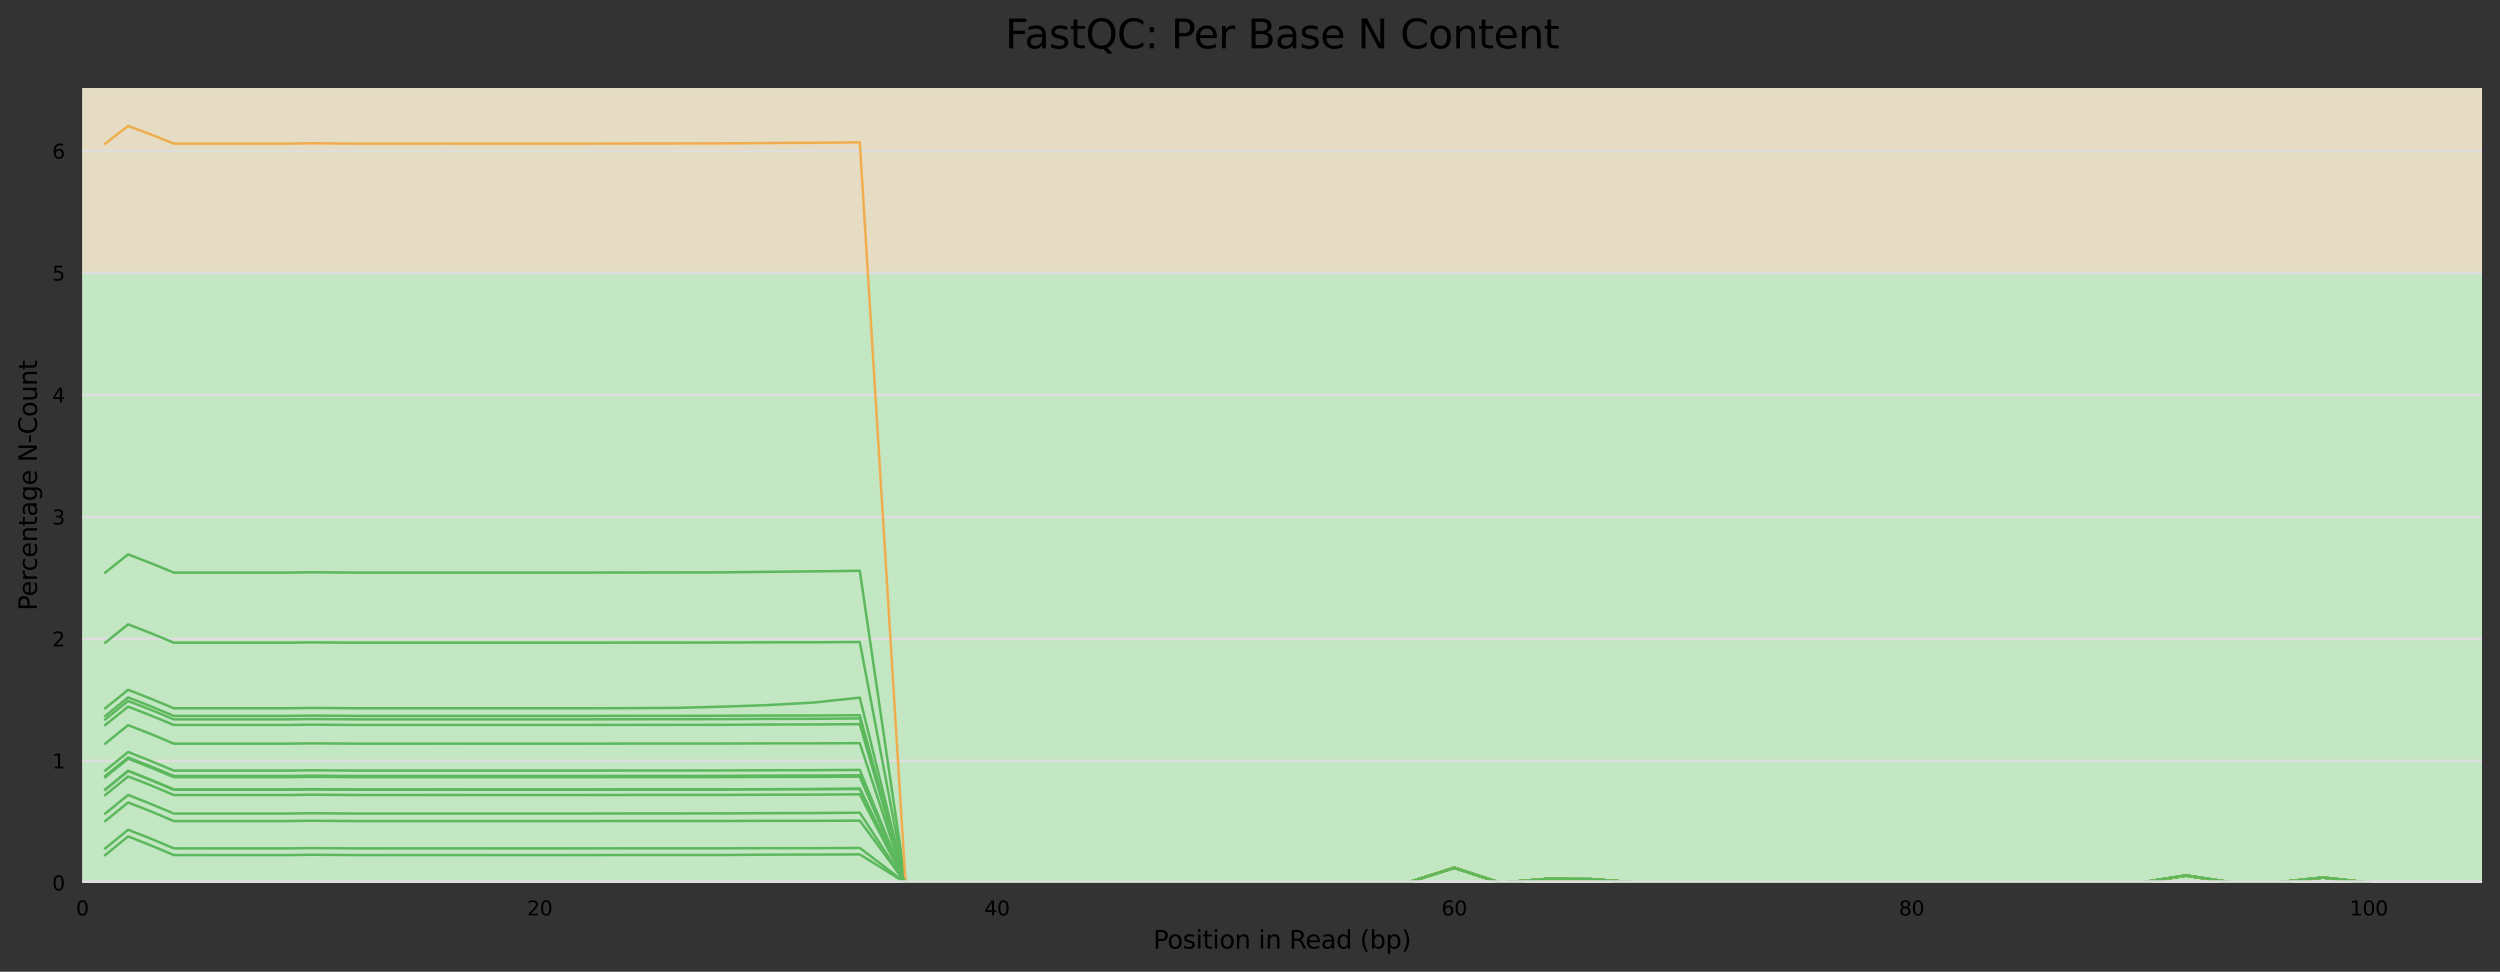 <?xml version="1.0" encoding="utf-8" standalone="no"?>
<!DOCTYPE svg PUBLIC "-//W3C//DTD SVG 1.1//EN"
  "http://www.w3.org/Graphics/SVG/1.1/DTD/svg11.dtd">
<svg xmlns:xlink="http://www.w3.org/1999/xlink" width="1000.358pt" height="388.845pt" viewBox="0 0 1000.358 388.845" xmlns="http://www.w3.org/2000/svg" version="1.1">
 <rect x="0" y="0" width="1000.358" height="388.845" fill="#333333" stroke="none"/>
 <defs>
  <style type="text/css">*{stroke-linejoin: round; stroke-linecap: butt}</style>
 </defs>
 <g id="figure_1">
  <g id="axes_1">
   <g id="patch_1">
    <path d="M 32.968 353.224 
L 993.158 353.224 
L 993.158 35.256 
L 32.968 35.256 
z
" style="fill: #ffffff"/>
   </g>
   <g id="patch_2">
    <path d="M 32.968 -622.726 
L 993.158 -622.726 
L 993.158 -4526.528 
L 32.968 -4526.528 
z
" clip-path="url(#p4c7b0859b8)" style="fill: #e6c3c3"/>
   </g>
   <g id="patch_3">
    <path d="M 32.968 109.236 
L 993.158 109.236 
L 993.158 -622.726 
L 32.968 -622.726 
z
" clip-path="url(#p4c7b0859b8)" style="fill: #e6dcc3"/>
   </g>
   <g id="patch_4">
    <path d="M 32.968 353.224 
L 993.158 353.224 
L 993.158 109.236 
L 32.968 109.236 
z
" clip-path="url(#p4c7b0859b8)" style="fill: #c3e6c3"/>
   </g>
   <g id="matplotlib.axis_1">
    <g id="xtick_1">
     <g id="text_1">
      <!-- 0 -->
      <g transform="translate(30.423 366.303) scale(0.08 -0.08)">
       <defs>
        <path id="DejaVuSans-30" d="M 2034 4250 
Q 1547 4250 1301 3770 
Q 1056 3291 1056 2328 
Q 1056 1369 1301 889 
Q 1547 409 2034 409 
Q 2525 409 2770 889 
Q 3016 1369 3016 2328 
Q 3016 3291 2770 3770 
Q 2525 4250 2034 4250 
z
M 2034 4750 
Q 2819 4750 3233 4129 
Q 3647 3509 3647 2328 
Q 3647 1150 3233 529 
Q 2819 -91 2034 -91 
Q 1250 -91 836 529 
Q 422 1150 422 2328 
Q 422 3509 836 4129 
Q 1250 4750 2034 4750 
z
" transform="scale(0.016)"/>
       </defs>
       <use xlink:href="#DejaVuSans-30"/>
      </g>
     </g>
    </g>
    <g id="xtick_2">
     <g id="text_2">
      <!-- 20 -->
      <g transform="translate(210.859 366.303) scale(0.08 -0.08)">
       <defs>
        <path id="DejaVuSans-32" d="M 1228 531 
L 3431 531 
L 3431 0 
L 469 0 
L 469 531 
Q 828 903 1448 1529 
Q 2069 2156 2228 2338 
Q 2531 2678 2651 2914 
Q 2772 3150 2772 3378 
Q 2772 3750 2511 3984 
Q 2250 4219 1831 4219 
Q 1534 4219 1204 4116 
Q 875 4013 500 3803 
L 500 4441 
Q 881 4594 1212 4672 
Q 1544 4750 1819 4750 
Q 2544 4750 2975 4387 
Q 3406 4025 3406 3419 
Q 3406 3131 3298 2873 
Q 3191 2616 2906 2266 
Q 2828 2175 2409 1742 
Q 1991 1309 1228 531 
z
" transform="scale(0.016)"/>
       </defs>
       <use xlink:href="#DejaVuSans-32"/>
       <use xlink:href="#DejaVuSans-30" x="63.623"/>
      </g>
     </g>
    </g>
    <g id="xtick_3">
     <g id="text_3">
      <!-- 40 -->
      <g transform="translate(393.839 366.303) scale(0.08 -0.08)">
       <defs>
        <path id="DejaVuSans-34" d="M 2419 4116 
L 825 1625 
L 2419 1625 
L 2419 4116 
z
M 2253 4666 
L 3047 4666 
L 3047 1625 
L 3713 1625 
L 3713 1100 
L 3047 1100 
L 3047 0 
L 2419 0 
L 2419 1100 
L 313 1100 
L 313 1709 
L 2253 4666 
z
" transform="scale(0.016)"/>
       </defs>
       <use xlink:href="#DejaVuSans-34"/>
       <use xlink:href="#DejaVuSans-30" x="63.623"/>
      </g>
     </g>
    </g>
    <g id="xtick_4">
     <g id="text_4">
      <!-- 60 -->
      <g transform="translate(576.82 366.303) scale(0.08 -0.08)">
       <defs>
        <path id="DejaVuSans-36" d="M 2113 2584 
Q 1688 2584 1439 2293 
Q 1191 2003 1191 1497 
Q 1191 994 1439 701 
Q 1688 409 2113 409 
Q 2538 409 2786 701 
Q 3034 994 3034 1497 
Q 3034 2003 2786 2293 
Q 2538 2584 2113 2584 
z
M 3366 4563 
L 3366 3988 
Q 3128 4100 2886 4159 
Q 2644 4219 2406 4219 
Q 1781 4219 1451 3797 
Q 1122 3375 1075 2522 
Q 1259 2794 1537 2939 
Q 1816 3084 2150 3084 
Q 2853 3084 3261 2657 
Q 3669 2231 3669 1497 
Q 3669 778 3244 343 
Q 2819 -91 2113 -91 
Q 1303 -91 875 529 
Q 447 1150 447 2328 
Q 447 3434 972 4092 
Q 1497 4750 2381 4750 
Q 2619 4750 2861 4703 
Q 3103 4656 3366 4563 
z
" transform="scale(0.016)"/>
       </defs>
       <use xlink:href="#DejaVuSans-36"/>
       <use xlink:href="#DejaVuSans-30" x="63.623"/>
      </g>
     </g>
    </g>
    <g id="xtick_5">
     <g id="text_5">
      <!-- 80 -->
      <g transform="translate(759.8 366.303) scale(0.08 -0.08)">
       <defs>
        <path id="DejaVuSans-38" d="M 2034 2216 
Q 1584 2216 1326 1975 
Q 1069 1734 1069 1313 
Q 1069 891 1326 650 
Q 1584 409 2034 409 
Q 2484 409 2743 651 
Q 3003 894 3003 1313 
Q 3003 1734 2745 1975 
Q 2488 2216 2034 2216 
z
M 1403 2484 
Q 997 2584 770 2862 
Q 544 3141 544 3541 
Q 544 4100 942 4425 
Q 1341 4750 2034 4750 
Q 2731 4750 3128 4425 
Q 3525 4100 3525 3541 
Q 3525 3141 3298 2862 
Q 3072 2584 2669 2484 
Q 3125 2378 3379 2068 
Q 3634 1759 3634 1313 
Q 3634 634 3220 271 
Q 2806 -91 2034 -91 
Q 1263 -91 848 271 
Q 434 634 434 1313 
Q 434 1759 690 2068 
Q 947 2378 1403 2484 
z
M 1172 3481 
Q 1172 3119 1398 2916 
Q 1625 2713 2034 2713 
Q 2441 2713 2670 2916 
Q 2900 3119 2900 3481 
Q 2900 3844 2670 4047 
Q 2441 4250 2034 4250 
Q 1625 4250 1398 4047 
Q 1172 3844 1172 3481 
z
" transform="scale(0.016)"/>
       </defs>
       <use xlink:href="#DejaVuSans-38"/>
       <use xlink:href="#DejaVuSans-30" x="63.623"/>
      </g>
     </g>
    </g>
    <g id="xtick_6">
     <g id="text_6">
      <!-- 100 -->
      <g transform="translate(940.235 366.303) scale(0.08 -0.08)">
       <defs>
        <path id="DejaVuSans-31" d="M 794 531 
L 1825 531 
L 1825 4091 
L 703 3866 
L 703 4441 
L 1819 4666 
L 2450 4666 
L 2450 531 
L 3481 531 
L 3481 0 
L 794 0 
L 794 531 
z
" transform="scale(0.016)"/>
       </defs>
       <use xlink:href="#DejaVuSans-31"/>
       <use xlink:href="#DejaVuSans-30" x="63.623"/>
       <use xlink:href="#DejaVuSans-30" x="127.246"/>
      </g>
     </g>
    </g>
    <g id="text_7">
     <!-- Position in Read (bp) -->
     <g transform="translate(461.46 379.565) scale(0.1 -0.1)">
      <defs>
       <path id="DejaVuSans-50" d="M 1259 4147 
L 1259 2394 
L 2053 2394 
Q 2494 2394 2734 2622 
Q 2975 2850 2975 3272 
Q 2975 3691 2734 3919 
Q 2494 4147 2053 4147 
L 1259 4147 
z
M 628 4666 
L 2053 4666 
Q 2838 4666 3239 4311 
Q 3641 3956 3641 3272 
Q 3641 2581 3239 2228 
Q 2838 1875 2053 1875 
L 1259 1875 
L 1259 0 
L 628 0 
L 628 4666 
z
" transform="scale(0.016)"/>
       <path id="DejaVuSans-6f" d="M 1959 3097 
Q 1497 3097 1228 2736 
Q 959 2375 959 1747 
Q 959 1119 1226 758 
Q 1494 397 1959 397 
Q 2419 397 2687 759 
Q 2956 1122 2956 1747 
Q 2956 2369 2687 2733 
Q 2419 3097 1959 3097 
z
M 1959 3584 
Q 2709 3584 3137 3096 
Q 3566 2609 3566 1747 
Q 3566 888 3137 398 
Q 2709 -91 1959 -91 
Q 1206 -91 779 398 
Q 353 888 353 1747 
Q 353 2609 779 3096 
Q 1206 3584 1959 3584 
z
" transform="scale(0.016)"/>
       <path id="DejaVuSans-73" d="M 2834 3397 
L 2834 2853 
Q 2591 2978 2328 3040 
Q 2066 3103 1784 3103 
Q 1356 3103 1142 2972 
Q 928 2841 928 2578 
Q 928 2378 1081 2264 
Q 1234 2150 1697 2047 
L 1894 2003 
Q 2506 1872 2764 1633 
Q 3022 1394 3022 966 
Q 3022 478 2636 193 
Q 2250 -91 1575 -91 
Q 1294 -91 989 -36 
Q 684 19 347 128 
L 347 722 
Q 666 556 975 473 
Q 1284 391 1588 391 
Q 1994 391 2212 530 
Q 2431 669 2431 922 
Q 2431 1156 2273 1281 
Q 2116 1406 1581 1522 
L 1381 1569 
Q 847 1681 609 1914 
Q 372 2147 372 2553 
Q 372 3047 722 3315 
Q 1072 3584 1716 3584 
Q 2034 3584 2315 3537 
Q 2597 3491 2834 3397 
z
" transform="scale(0.016)"/>
       <path id="DejaVuSans-69" d="M 603 3500 
L 1178 3500 
L 1178 0 
L 603 0 
L 603 3500 
z
M 603 4863 
L 1178 4863 
L 1178 4134 
L 603 4134 
L 603 4863 
z
" transform="scale(0.016)"/>
       <path id="DejaVuSans-74" d="M 1172 4494 
L 1172 3500 
L 2356 3500 
L 2356 3053 
L 1172 3053 
L 1172 1153 
Q 1172 725 1289 603 
Q 1406 481 1766 481 
L 2356 481 
L 2356 0 
L 1766 0 
Q 1100 0 847 248 
Q 594 497 594 1153 
L 594 3053 
L 172 3053 
L 172 3500 
L 594 3500 
L 594 4494 
L 1172 4494 
z
" transform="scale(0.016)"/>
       <path id="DejaVuSans-6e" d="M 3513 2113 
L 3513 0 
L 2938 0 
L 2938 2094 
Q 2938 2591 2744 2837 
Q 2550 3084 2163 3084 
Q 1697 3084 1428 2787 
Q 1159 2491 1159 1978 
L 1159 0 
L 581 0 
L 581 3500 
L 1159 3500 
L 1159 2956 
Q 1366 3272 1645 3428 
Q 1925 3584 2291 3584 
Q 2894 3584 3203 3211 
Q 3513 2838 3513 2113 
z
" transform="scale(0.016)"/>
       <path id="DejaVuSans-20" transform="scale(0.016)"/>
       <path id="DejaVuSans-52" d="M 2841 2188 
Q 3044 2119 3236 1894 
Q 3428 1669 3622 1275 
L 4263 0 
L 3584 0 
L 2988 1197 
Q 2756 1666 2539 1819 
Q 2322 1972 1947 1972 
L 1259 1972 
L 1259 0 
L 628 0 
L 628 4666 
L 2053 4666 
Q 2853 4666 3247 4331 
Q 3641 3997 3641 3322 
Q 3641 2881 3436 2590 
Q 3231 2300 2841 2188 
z
M 1259 4147 
L 1259 2491 
L 2053 2491 
Q 2509 2491 2742 2702 
Q 2975 2913 2975 3322 
Q 2975 3731 2742 3939 
Q 2509 4147 2053 4147 
L 1259 4147 
z
" transform="scale(0.016)"/>
       <path id="DejaVuSans-65" d="M 3597 1894 
L 3597 1613 
L 953 1613 
Q 991 1019 1311 708 
Q 1631 397 2203 397 
Q 2534 397 2845 478 
Q 3156 559 3463 722 
L 3463 178 
Q 3153 47 2828 -22 
Q 2503 -91 2169 -91 
Q 1331 -91 842 396 
Q 353 884 353 1716 
Q 353 2575 817 3079 
Q 1281 3584 2069 3584 
Q 2775 3584 3186 3129 
Q 3597 2675 3597 1894 
z
M 3022 2063 
Q 3016 2534 2758 2815 
Q 2500 3097 2075 3097 
Q 1594 3097 1305 2825 
Q 1016 2553 972 2059 
L 3022 2063 
z
" transform="scale(0.016)"/>
       <path id="DejaVuSans-61" d="M 2194 1759 
Q 1497 1759 1228 1600 
Q 959 1441 959 1056 
Q 959 750 1161 570 
Q 1363 391 1709 391 
Q 2188 391 2477 730 
Q 2766 1069 2766 1631 
L 2766 1759 
L 2194 1759 
z
M 3341 1997 
L 3341 0 
L 2766 0 
L 2766 531 
Q 2569 213 2275 61 
Q 1981 -91 1556 -91 
Q 1019 -91 701 211 
Q 384 513 384 1019 
Q 384 1609 779 1909 
Q 1175 2209 1959 2209 
L 2766 2209 
L 2766 2266 
Q 2766 2663 2505 2880 
Q 2244 3097 1772 3097 
Q 1472 3097 1187 3025 
Q 903 2953 641 2809 
L 641 3341 
Q 956 3463 1253 3523 
Q 1550 3584 1831 3584 
Q 2591 3584 2966 3190 
Q 3341 2797 3341 1997 
z
" transform="scale(0.016)"/>
       <path id="DejaVuSans-64" d="M 2906 2969 
L 2906 4863 
L 3481 4863 
L 3481 0 
L 2906 0 
L 2906 525 
Q 2725 213 2448 61 
Q 2172 -91 1784 -91 
Q 1150 -91 751 415 
Q 353 922 353 1747 
Q 353 2572 751 3078 
Q 1150 3584 1784 3584 
Q 2172 3584 2448 3432 
Q 2725 3281 2906 2969 
z
M 947 1747 
Q 947 1113 1208 752 
Q 1469 391 1925 391 
Q 2381 391 2643 752 
Q 2906 1113 2906 1747 
Q 2906 2381 2643 2742 
Q 2381 3103 1925 3103 
Q 1469 3103 1208 2742 
Q 947 2381 947 1747 
z
" transform="scale(0.016)"/>
       <path id="DejaVuSans-28" d="M 1984 4856 
Q 1566 4138 1362 3434 
Q 1159 2731 1159 2009 
Q 1159 1288 1364 580 
Q 1569 -128 1984 -844 
L 1484 -844 
Q 1016 -109 783 600 
Q 550 1309 550 2009 
Q 550 2706 781 3412 
Q 1013 4119 1484 4856 
L 1984 4856 
z
" transform="scale(0.016)"/>
       <path id="DejaVuSans-62" d="M 3116 1747 
Q 3116 2381 2855 2742 
Q 2594 3103 2138 3103 
Q 1681 3103 1420 2742 
Q 1159 2381 1159 1747 
Q 1159 1113 1420 752 
Q 1681 391 2138 391 
Q 2594 391 2855 752 
Q 3116 1113 3116 1747 
z
M 1159 2969 
Q 1341 3281 1617 3432 
Q 1894 3584 2278 3584 
Q 2916 3584 3314 3078 
Q 3713 2572 3713 1747 
Q 3713 922 3314 415 
Q 2916 -91 2278 -91 
Q 1894 -91 1617 61 
Q 1341 213 1159 525 
L 1159 0 
L 581 0 
L 581 4863 
L 1159 4863 
L 1159 2969 
z
" transform="scale(0.016)"/>
       <path id="DejaVuSans-70" d="M 1159 525 
L 1159 -1331 
L 581 -1331 
L 581 3500 
L 1159 3500 
L 1159 2969 
Q 1341 3281 1617 3432 
Q 1894 3584 2278 3584 
Q 2916 3584 3314 3078 
Q 3713 2572 3713 1747 
Q 3713 922 3314 415 
Q 2916 -91 2278 -91 
Q 1894 -91 1617 61 
Q 1341 213 1159 525 
z
M 3116 1747 
Q 3116 2381 2855 2742 
Q 2594 3103 2138 3103 
Q 1681 3103 1420 2742 
Q 1159 2381 1159 1747 
Q 1159 1113 1420 752 
Q 1681 391 2138 391 
Q 2594 391 2855 752 
Q 3116 1113 3116 1747 
z
" transform="scale(0.016)"/>
       <path id="DejaVuSans-29" d="M 513 4856 
L 1013 4856 
Q 1481 4119 1714 3412 
Q 1947 2706 1947 2009 
Q 1947 1309 1714 600 
Q 1481 -109 1013 -844 
L 513 -844 
Q 928 -128 1133 580 
Q 1338 1288 1338 2009 
Q 1338 2731 1133 3434 
Q 928 4138 513 4856 
z
" transform="scale(0.016)"/>
      </defs>
      <use xlink:href="#DejaVuSans-50"/>
      <use xlink:href="#DejaVuSans-6f" x="56.678"/>
      <use xlink:href="#DejaVuSans-73" x="117.859"/>
      <use xlink:href="#DejaVuSans-69" x="169.959"/>
      <use xlink:href="#DejaVuSans-74" x="197.742"/>
      <use xlink:href="#DejaVuSans-69" x="236.951"/>
      <use xlink:href="#DejaVuSans-6f" x="264.734"/>
      <use xlink:href="#DejaVuSans-6e" x="325.916"/>
      <use xlink:href="#DejaVuSans-20" x="389.295"/>
      <use xlink:href="#DejaVuSans-69" x="421.082"/>
      <use xlink:href="#DejaVuSans-6e" x="448.865"/>
      <use xlink:href="#DejaVuSans-20" x="512.244"/>
      <use xlink:href="#DejaVuSans-52" x="544.031"/>
      <use xlink:href="#DejaVuSans-65" x="609.014"/>
      <use xlink:href="#DejaVuSans-61" x="670.537"/>
      <use xlink:href="#DejaVuSans-64" x="731.816"/>
      <use xlink:href="#DejaVuSans-20" x="795.293"/>
      <use xlink:href="#DejaVuSans-28" x="827.08"/>
      <use xlink:href="#DejaVuSans-62" x="866.094"/>
      <use xlink:href="#DejaVuSans-70" x="929.57"/>
      <use xlink:href="#DejaVuSans-29" x="993.047"/>
     </g>
    </g>
   </g>
   <g id="matplotlib.axis_2">
    <g id="ytick_1">
     <g id="line2d_1">
      <path d="M 32.968 353.224 
L 993.158 353.224 
" clip-path="url(#p4c7b0859b8)" style="fill: none; stroke: #dedede; stroke-linecap: square"/>
     </g>
     <g id="text_8">
      <!-- 0 -->
      <g transform="translate(20.878 356.263) scale(0.08 -0.08)">
       <use xlink:href="#DejaVuSans-30"/>
      </g>
     </g>
    </g>
    <g id="ytick_2">
     <g id="line2d_2">
      <path d="M 32.968 304.426 
L 993.158 304.426 
" clip-path="url(#p4c7b0859b8)" style="fill: none; stroke: #dedede; stroke-linecap: square"/>
     </g>
     <g id="text_9">
      <!-- 1 -->
      <g transform="translate(20.878 307.466) scale(0.08 -0.08)">
       <use xlink:href="#DejaVuSans-31"/>
      </g>
     </g>
    </g>
    <g id="ytick_3">
     <g id="line2d_3">
      <path d="M 32.968 255.629 
L 993.158 255.629 
" clip-path="url(#p4c7b0859b8)" style="fill: none; stroke: #dedede; stroke-linecap: square"/>
     </g>
     <g id="text_10">
      <!-- 2 -->
      <g transform="translate(20.878 258.668) scale(0.08 -0.08)">
       <use xlink:href="#DejaVuSans-32"/>
      </g>
     </g>
    </g>
    <g id="ytick_4">
     <g id="line2d_4">
      <path d="M 32.968 206.831 
L 993.158 206.831 
" clip-path="url(#p4c7b0859b8)" style="fill: none; stroke: #dedede; stroke-linecap: square"/>
     </g>
     <g id="text_11">
      <!-- 3 -->
      <g transform="translate(20.878 209.871) scale(0.08 -0.08)">
       <defs>
        <path id="DejaVuSans-33" d="M 2597 2516 
Q 3050 2419 3304 2112 
Q 3559 1806 3559 1356 
Q 3559 666 3084 287 
Q 2609 -91 1734 -91 
Q 1441 -91 1130 -33 
Q 819 25 488 141 
L 488 750 
Q 750 597 1062 519 
Q 1375 441 1716 441 
Q 2309 441 2620 675 
Q 2931 909 2931 1356 
Q 2931 1769 2642 2001 
Q 2353 2234 1838 2234 
L 1294 2234 
L 1294 2753 
L 1863 2753 
Q 2328 2753 2575 2939 
Q 2822 3125 2822 3475 
Q 2822 3834 2567 4026 
Q 2313 4219 1838 4219 
Q 1578 4219 1281 4162 
Q 984 4106 628 3988 
L 628 4550 
Q 988 4650 1302 4700 
Q 1616 4750 1894 4750 
Q 2613 4750 3031 4423 
Q 3450 4097 3450 3541 
Q 3450 3153 3228 2886 
Q 3006 2619 2597 2516 
z
" transform="scale(0.016)"/>
       </defs>
       <use xlink:href="#DejaVuSans-33"/>
      </g>
     </g>
    </g>
    <g id="ytick_5">
     <g id="line2d_5">
      <path d="M 32.968 158.034 
L 993.158 158.034 
" clip-path="url(#p4c7b0859b8)" style="fill: none; stroke: #dedede; stroke-linecap: square"/>
     </g>
     <g id="text_12">
      <!-- 4 -->
      <g transform="translate(20.878 161.073) scale(0.08 -0.08)">
       <use xlink:href="#DejaVuSans-34"/>
      </g>
     </g>
    </g>
    <g id="ytick_6">
     <g id="line2d_6">
      <path d="M 32.968 109.236 
L 993.158 109.236 
" clip-path="url(#p4c7b0859b8)" style="fill: none; stroke: #dedede; stroke-linecap: square"/>
     </g>
     <g id="text_13">
      <!-- 5 -->
      <g transform="translate(20.878 112.276) scale(0.08 -0.08)">
       <defs>
        <path id="DejaVuSans-35" d="M 691 4666 
L 3169 4666 
L 3169 4134 
L 1269 4134 
L 1269 2991 
Q 1406 3038 1543 3061 
Q 1681 3084 1819 3084 
Q 2600 3084 3056 2656 
Q 3513 2228 3513 1497 
Q 3513 744 3044 326 
Q 2575 -91 1722 -91 
Q 1428 -91 1123 -41 
Q 819 9 494 109 
L 494 744 
Q 775 591 1075 516 
Q 1375 441 1709 441 
Q 2250 441 2565 725 
Q 2881 1009 2881 1497 
Q 2881 1984 2565 2268 
Q 2250 2553 1709 2553 
Q 1456 2553 1204 2497 
Q 953 2441 691 2322 
L 691 4666 
z
" transform="scale(0.016)"/>
       </defs>
       <use xlink:href="#DejaVuSans-35"/>
      </g>
     </g>
    </g>
    <g id="ytick_7">
     <g id="line2d_7">
      <path d="M 32.968 60.439 
L 993.158 60.439 
" clip-path="url(#p4c7b0859b8)" style="fill: none; stroke: #dedede; stroke-linecap: square"/>
     </g>
     <g id="text_14">
      <!-- 6 -->
      <g transform="translate(20.878 63.478) scale(0.08 -0.08)">
       <use xlink:href="#DejaVuSans-36"/>
      </g>
     </g>
    </g>
    <g id="text_15">
     <!-- Percentage N-Count -->
     <g transform="translate(14.798 244.345) rotate(-90) scale(0.1 -0.1)">
      <defs>
       <path id="DejaVuSans-72" d="M 2631 2963 
Q 2534 3019 2420 3045 
Q 2306 3072 2169 3072 
Q 1681 3072 1420 2755 
Q 1159 2438 1159 1844 
L 1159 0 
L 581 0 
L 581 3500 
L 1159 3500 
L 1159 2956 
Q 1341 3275 1631 3429 
Q 1922 3584 2338 3584 
Q 2397 3584 2469 3576 
Q 2541 3569 2628 3553 
L 2631 2963 
z
" transform="scale(0.016)"/>
       <path id="DejaVuSans-63" d="M 3122 3366 
L 3122 2828 
Q 2878 2963 2633 3030 
Q 2388 3097 2138 3097 
Q 1578 3097 1268 2742 
Q 959 2388 959 1747 
Q 959 1106 1268 751 
Q 1578 397 2138 397 
Q 2388 397 2633 464 
Q 2878 531 3122 666 
L 3122 134 
Q 2881 22 2623 -34 
Q 2366 -91 2075 -91 
Q 1284 -91 818 406 
Q 353 903 353 1747 
Q 353 2603 823 3093 
Q 1294 3584 2113 3584 
Q 2378 3584 2631 3529 
Q 2884 3475 3122 3366 
z
" transform="scale(0.016)"/>
       <path id="DejaVuSans-67" d="M 2906 1791 
Q 2906 2416 2648 2759 
Q 2391 3103 1925 3103 
Q 1463 3103 1205 2759 
Q 947 2416 947 1791 
Q 947 1169 1205 825 
Q 1463 481 1925 481 
Q 2391 481 2648 825 
Q 2906 1169 2906 1791 
z
M 3481 434 
Q 3481 -459 3084 -895 
Q 2688 -1331 1869 -1331 
Q 1566 -1331 1297 -1286 
Q 1028 -1241 775 -1147 
L 775 -588 
Q 1028 -725 1275 -790 
Q 1522 -856 1778 -856 
Q 2344 -856 2625 -561 
Q 2906 -266 2906 331 
L 2906 616 
Q 2728 306 2450 153 
Q 2172 0 1784 0 
Q 1141 0 747 490 
Q 353 981 353 1791 
Q 353 2603 747 3093 
Q 1141 3584 1784 3584 
Q 2172 3584 2450 3431 
Q 2728 3278 2906 2969 
L 2906 3500 
L 3481 3500 
L 3481 434 
z
" transform="scale(0.016)"/>
       <path id="DejaVuSans-4e" d="M 628 4666 
L 1478 4666 
L 3547 763 
L 3547 4666 
L 4159 4666 
L 4159 0 
L 3309 0 
L 1241 3903 
L 1241 0 
L 628 0 
L 628 4666 
z
" transform="scale(0.016)"/>
       <path id="DejaVuSans-2d" d="M 313 2009 
L 1997 2009 
L 1997 1497 
L 313 1497 
L 313 2009 
z
" transform="scale(0.016)"/>
       <path id="DejaVuSans-43" d="M 4122 4306 
L 4122 3641 
Q 3803 3938 3442 4084 
Q 3081 4231 2675 4231 
Q 1875 4231 1450 3742 
Q 1025 3253 1025 2328 
Q 1025 1406 1450 917 
Q 1875 428 2675 428 
Q 3081 428 3442 575 
Q 3803 722 4122 1019 
L 4122 359 
Q 3791 134 3420 21 
Q 3050 -91 2638 -91 
Q 1578 -91 968 557 
Q 359 1206 359 2328 
Q 359 3453 968 4101 
Q 1578 4750 2638 4750 
Q 3056 4750 3426 4639 
Q 3797 4528 4122 4306 
z
" transform="scale(0.016)"/>
       <path id="DejaVuSans-75" d="M 544 1381 
L 544 3500 
L 1119 3500 
L 1119 1403 
Q 1119 906 1312 657 
Q 1506 409 1894 409 
Q 2359 409 2629 706 
Q 2900 1003 2900 1516 
L 2900 3500 
L 3475 3500 
L 3475 0 
L 2900 0 
L 2900 538 
Q 2691 219 2414 64 
Q 2138 -91 1772 -91 
Q 1169 -91 856 284 
Q 544 659 544 1381 
z
M 1991 3584 
L 1991 3584 
z
" transform="scale(0.016)"/>
      </defs>
      <use xlink:href="#DejaVuSans-50"/>
      <use xlink:href="#DejaVuSans-65" x="56.678"/>
      <use xlink:href="#DejaVuSans-72" x="118.201"/>
      <use xlink:href="#DejaVuSans-63" x="157.064"/>
      <use xlink:href="#DejaVuSans-65" x="212.045"/>
      <use xlink:href="#DejaVuSans-6e" x="273.568"/>
      <use xlink:href="#DejaVuSans-74" x="336.947"/>
      <use xlink:href="#DejaVuSans-61" x="376.156"/>
      <use xlink:href="#DejaVuSans-67" x="437.436"/>
      <use xlink:href="#DejaVuSans-65" x="500.912"/>
      <use xlink:href="#DejaVuSans-20" x="562.436"/>
      <use xlink:href="#DejaVuSans-4e" x="594.223"/>
      <use xlink:href="#DejaVuSans-2d" x="669.027"/>
      <use xlink:href="#DejaVuSans-43" x="705.111"/>
      <use xlink:href="#DejaVuSans-6f" x="774.936"/>
      <use xlink:href="#DejaVuSans-75" x="836.117"/>
      <use xlink:href="#DejaVuSans-6e" x="899.496"/>
      <use xlink:href="#DejaVuSans-74" x="962.875"/>
     </g>
    </g>
   </g>
   <g id="line2d_8">
    <path d="M 42.117 308.35 
L 51.266 300.904 
L 60.415 304.548 
L 69.564 308.352 
L 78.713 308.35 
L 87.862 308.352 
L 97.011 308.352 
L 106.16 308.352 
L 115.309 308.352 
L 124.458 308.22 
L 142.756 308.352 
L 161.054 308.35 
L 179.352 308.344 
L 197.651 308.352 
L 215.949 308.352 
L 234.247 308.349 
L 252.545 308.311 
L 270.843 308.308 
L 289.141 308.297 
L 307.439 308.213 
L 325.737 308.191 
L 344.035 308.073 
L 362.333 353.223 
L 380.631 353.159 
L 398.929 353.099 
L 417.227 353.213 
L 435.525 353.204 
L 453.823 353.21 
L 472.121 353.146 
L 490.419 353.064 
L 508.717 353.223 
L 527.015 353.207 
L 545.313 353.224 
L 563.611 353.064 
L 581.91 347.229 
L 600.208 353.215 
L 618.506 351.743 
L 636.804 351.801 
L 655.102 353.165 
L 673.4 353.189 
L 691.698 353.224 
L 709.996 353.091 
L 728.294 353.114 
L 746.592 353.224 
L 764.89 353.224 
L 783.188 353.192 
L 801.486 353.221 
L 819.784 353.133 
L 838.082 353.093 
L 856.38 353.222 
L 874.678 350.365 
L 892.976 353.099 
L 911.274 353.115 
L 929.572 351.148 
L 947.87 353.179 
" clip-path="url(#p4c7b0859b8)" style="fill: none; stroke: #5cb85c; stroke-linecap: square"/>
   </g>
   <g id="line2d_9">
    <path d="M 42.117 325.543 
L 51.266 318.088 
L 60.415 321.726 
L 69.564 325.545 
L 78.713 325.543 
L 87.862 325.545 
L 97.011 325.545 
L 106.16 325.545 
L 115.309 325.545 
L 124.458 325.416 
L 142.756 325.545 
L 161.054 325.543 
L 179.352 325.537 
L 197.651 325.545 
L 215.949 325.545 
L 234.247 325.543 
L 252.545 325.503 
L 270.843 325.5 
L 289.141 325.481 
L 307.439 325.386 
L 325.737 325.34 
L 344.035 325.196 
L 362.333 353.223 
L 380.631 353.158 
L 398.929 353.101 
L 417.227 353.211 
L 435.525 353.204 
L 453.823 353.21 
L 472.121 353.146 
L 490.419 353.063 
L 508.717 353.223 
L 527.015 353.207 
L 545.313 353.224 
L 563.611 353.064 
L 581.91 347.236 
L 600.208 353.215 
L 618.506 351.757 
L 636.804 351.807 
L 655.102 353.167 
L 673.4 353.189 
L 691.698 353.224 
L 709.996 353.088 
L 728.294 353.114 
L 746.592 353.224 
L 764.89 353.224 
L 783.188 353.191 
L 801.486 353.222 
L 819.784 353.131 
L 838.082 353.092 
L 856.38 353.222 
L 874.678 350.351 
L 892.976 353.1 
L 911.274 353.119 
L 929.572 351.148 
L 947.87 353.178 
" clip-path="url(#p4c7b0859b8)" style="fill: none; stroke: #5cb85c; stroke-linecap: square"/>
   </g>
   <g id="line2d_10">
    <path d="M 42.117 316.017 
L 51.266 308.488 
L 60.415 312.186 
L 69.564 316.02 
L 78.713 316.018 
L 87.862 316.019 
L 97.011 316.02 
L 106.16 316.02 
L 115.309 316.02 
L 124.458 315.888 
L 142.756 316.019 
L 161.054 316.018 
L 179.352 316.01 
L 197.651 316.02 
L 215.949 316.02 
L 234.247 316.017 
L 252.545 315.975 
L 270.843 315.964 
L 289.141 315.938 
L 307.439 315.79 
L 325.737 315.709 
L 344.035 315.546 
L 362.333 353.223 
L 380.631 353.159 
L 398.929 353.099 
L 417.227 353.213 
L 435.525 353.204 
L 453.823 353.209 
L 472.121 353.145 
L 490.419 353.062 
L 508.717 353.223 
L 527.015 353.208 
L 545.313 353.224 
L 563.611 353.061 
L 581.91 347.203 
L 600.208 353.215 
L 618.506 351.76 
L 636.804 351.806 
L 655.102 353.165 
L 673.4 353.188 
L 691.698 353.224 
L 709.996 353.091 
L 728.294 353.112 
L 746.592 353.224 
L 764.89 353.224 
L 783.188 353.19 
L 801.486 353.221 
L 819.784 353.133 
L 838.082 353.089 
L 856.38 353.222 
L 874.678 350.409 
L 892.976 353.096 
L 911.274 353.114 
L 929.572 351.132 
L 947.87 353.178 
" clip-path="url(#p4c7b0859b8)" style="fill: none; stroke: #5cb85c; stroke-linecap: square"/>
   </g>
   <g id="line2d_11">
    <path d="M 42.117 290.09 
L 51.266 282.766 
L 60.415 286.333 
L 69.564 290.092 
L 78.713 290.09 
L 87.862 290.092 
L 97.011 290.092 
L 106.16 290.092 
L 115.309 290.092 
L 124.458 289.972 
L 142.756 290.092 
L 161.054 290.09 
L 179.352 290.085 
L 197.651 290.092 
L 215.949 290.092 
L 234.247 290.089 
L 252.545 290.053 
L 270.843 290.042 
L 289.141 290.023 
L 307.439 289.92 
L 325.737 289.88 
L 344.035 289.759 
L 362.333 353.223 
L 380.631 353.168 
L 398.929 353.103 
L 417.227 353.213 
L 435.525 353.204 
L 453.823 353.208 
L 472.121 353.149 
L 490.419 353.068 
L 508.717 353.224 
L 527.015 353.207 
L 545.313 353.224 
L 563.611 353.066 
L 581.91 347.238 
L 600.208 353.217 
L 618.506 351.772 
L 636.804 351.809 
L 655.102 353.164 
L 673.4 353.191 
L 691.698 353.224 
L 709.996 353.098 
L 728.294 353.118 
L 746.592 353.224 
L 764.89 353.224 
L 783.188 353.196 
L 801.486 353.222 
L 819.784 353.137 
L 838.082 353.099 
L 856.38 353.222 
L 874.678 350.396 
L 892.976 353.104 
L 911.274 353.117 
L 929.572 351.151 
L 947.87 353.183 
" clip-path="url(#p4c7b0859b8)" style="fill: none; stroke: #5cb85c; stroke-linecap: square"/>
   </g>
   <g id="line2d_12">
    <path d="M 42.117 328.549 
L 51.266 321.086 
L 60.415 324.69 
L 69.564 328.55 
L 78.713 328.549 
L 87.862 328.55 
L 97.011 328.551 
L 106.16 328.551 
L 115.309 328.551 
L 124.458 328.419 
L 142.756 328.55 
L 161.054 328.549 
L 179.352 328.542 
L 197.651 328.551 
L 215.949 328.551 
L 234.247 328.549 
L 252.545 328.515 
L 270.843 328.519 
L 289.141 328.516 
L 307.439 328.448 
L 325.737 328.454 
L 344.035 328.377 
L 362.333 353.223 
L 380.631 353.158 
L 398.929 353.097 
L 417.227 353.213 
L 435.525 353.203 
L 453.823 353.208 
L 472.121 353.146 
L 490.419 353.062 
L 508.717 353.223 
L 527.015 353.208 
L 545.313 353.224 
L 563.611 353.061 
L 581.91 347.188 
L 600.208 353.215 
L 618.506 351.75 
L 636.804 351.774 
L 655.102 353.164 
L 673.4 353.188 
L 691.698 353.224 
L 709.996 353.093 
L 728.294 353.11 
L 746.592 353.224 
L 764.89 353.224 
L 783.188 353.19 
L 801.486 353.221 
L 819.784 353.133 
L 838.082 353.091 
L 856.38 353.222 
L 874.678 350.377 
L 892.976 353.098 
L 911.274 353.113 
L 929.572 351.144 
L 947.87 353.179 
" clip-path="url(#p4c7b0859b8)" style="fill: none; stroke: #5cb85c; stroke-linecap: square"/>
   </g>
   <g id="line2d_13">
    <path d="M 42.117 310.972 
L 51.266 303.574 
L 60.415 307.166 
L 69.564 310.974 
L 78.713 310.973 
L 87.862 310.974 
L 97.011 310.974 
L 106.16 310.974 
L 115.309 310.974 
L 124.458 310.842 
L 142.756 310.974 
L 161.054 310.973 
L 179.352 310.966 
L 197.651 310.974 
L 215.949 310.974 
L 234.247 310.973 
L 252.545 310.941 
L 270.843 310.943 
L 289.141 310.935 
L 307.439 310.862 
L 325.737 310.855 
L 344.035 310.765 
L 362.333 353.223 
L 380.631 353.158 
L 398.929 353.1 
L 417.227 353.213 
L 435.525 353.203 
L 453.823 353.208 
L 472.121 353.146 
L 490.419 353.065 
L 508.717 353.223 
L 527.015 353.209 
L 545.313 353.224 
L 563.611 353.065 
L 581.91 347.205 
L 600.208 353.215 
L 618.506 351.754 
L 636.804 351.792 
L 655.102 353.165 
L 673.4 353.189 
L 691.698 353.224 
L 709.996 353.096 
L 728.294 353.113 
L 746.592 353.224 
L 764.89 353.224 
L 783.188 353.191 
L 801.486 353.221 
L 819.784 353.134 
L 838.082 353.092 
L 856.38 353.222 
L 874.678 350.38 
L 892.976 353.099 
L 911.274 353.117 
L 929.572 351.147 
L 947.87 353.179 
" clip-path="url(#p4c7b0859b8)" style="fill: none; stroke: #5cb85c; stroke-linecap: square"/>
   </g>
   <g id="line2d_14">
    <path d="M 42.117 342.155 
L 51.266 334.677 
L 60.415 338.321 
L 69.564 342.157 
L 78.713 342.155 
L 87.862 342.157 
L 97.011 342.157 
L 106.16 342.157 
L 115.309 342.157 
L 124.458 342.027 
L 142.756 342.157 
L 161.054 342.156 
L 179.352 342.149 
L 197.651 342.157 
L 215.949 342.157 
L 234.247 342.156 
L 252.545 342.123 
L 270.843 342.125 
L 289.141 342.121 
L 307.439 341.988 
L 325.737 341.95 
L 344.035 341.884 
L 362.333 353.223 
L 380.631 353.157 
L 398.929 353.103 
L 417.227 353.212 
L 435.525 353.204 
L 453.823 353.209 
L 472.121 353.143 
L 490.419 353.068 
L 508.717 353.223 
L 527.015 353.208 
L 545.313 353.224 
L 563.611 353.064 
L 581.91 347.22 
L 600.208 353.214 
L 618.506 351.75 
L 636.804 351.792 
L 655.102 353.165 
L 673.4 353.19 
L 691.698 353.224 
L 709.996 353.095 
L 728.294 353.112 
L 746.592 353.224 
L 764.89 353.224 
L 783.188 353.19 
L 801.486 353.222 
L 819.784 353.132 
L 838.082 353.095 
L 856.38 353.222 
L 874.678 350.361 
L 892.976 353.096 
L 911.274 353.116 
L 929.572 351.152 
L 947.87 353.177 
" clip-path="url(#p4c7b0859b8)" style="fill: none; stroke: #5cb85c; stroke-linecap: square"/>
   </g>
   <g id="line2d_15">
    <path d="M 42.117 286.477 
L 51.266 279.074 
L 60.415 282.658 
L 69.564 286.479 
L 78.713 286.478 
L 87.862 286.479 
L 97.011 286.479 
L 106.16 286.479 
L 115.309 286.479 
L 124.458 286.349 
L 142.756 286.479 
L 161.054 286.477 
L 179.352 286.471 
L 197.651 286.479 
L 215.949 286.479 
L 234.247 286.477 
L 252.545 286.44 
L 270.843 286.432 
L 289.141 286.412 
L 307.439 286.328 
L 325.737 286.31 
L 344.035 286.202 
L 362.333 353.223 
L 380.631 353.159 
L 398.929 353.1 
L 417.227 353.212 
L 435.525 353.203 
L 453.823 353.209 
L 472.121 353.143 
L 490.419 353.067 
L 508.717 353.223 
L 527.015 353.208 
L 545.313 353.224 
L 563.611 353.063 
L 581.91 347.262 
L 600.208 353.216 
L 618.506 351.742 
L 636.804 351.816 
L 655.102 353.165 
L 673.4 353.188 
L 691.698 353.224 
L 709.996 353.094 
L 728.294 353.113 
L 746.592 353.224 
L 764.89 353.224 
L 783.188 353.19 
L 801.486 353.221 
L 819.784 353.132 
L 838.082 353.094 
L 856.38 353.222 
L 874.678 350.346 
L 892.976 353.098 
L 911.274 353.116 
L 929.572 351.156 
L 947.87 353.179 
" clip-path="url(#p4c7b0859b8)" style="fill: none; stroke: #5cb85c; stroke-linecap: square"/>
   </g>
   <g id="line2d_16">
    <path d="M 42.117 310.512 
L 51.266 303.078 
L 60.415 306.697 
L 69.564 310.514 
L 78.713 310.512 
L 87.862 310.514 
L 97.011 310.514 
L 106.16 310.514 
L 115.309 310.514 
L 124.458 310.385 
L 142.756 310.514 
L 161.054 310.511 
L 179.352 310.505 
L 197.651 310.514 
L 215.949 310.514 
L 234.247 310.512 
L 252.545 310.471 
L 270.843 310.471 
L 289.141 310.457 
L 307.439 310.365 
L 325.737 310.336 
L 344.035 310.217 
L 362.333 353.223 
L 380.631 353.158 
L 398.929 353.1 
L 417.227 353.213 
L 435.525 353.203 
L 453.823 353.208 
L 472.121 353.144 
L 490.419 353.065 
L 508.717 353.223 
L 527.015 353.207 
L 545.313 353.224 
L 563.611 353.065 
L 581.91 347.262 
L 600.208 353.215 
L 618.506 351.75 
L 636.804 351.794 
L 655.102 353.165 
L 673.4 353.189 
L 691.698 353.224 
L 709.996 353.095 
L 728.294 353.112 
L 746.592 353.224 
L 764.89 353.224 
L 783.188 353.192 
L 801.486 353.221 
L 819.784 353.132 
L 838.082 353.095 
L 856.38 353.222 
L 874.678 350.343 
L 892.976 353.1 
L 911.274 353.117 
L 929.572 351.138 
L 947.87 353.179 
" clip-path="url(#p4c7b0859b8)" style="fill: none; stroke: #5cb85c; stroke-linecap: square"/>
   </g>
   <g id="line2d_17">
    <path d="M 42.117 297.57 
L 51.266 290.157 
L 60.415 293.742 
L 69.564 297.572 
L 78.713 297.57 
L 87.862 297.572 
L 97.011 297.572 
L 106.16 297.572 
L 115.309 297.572 
L 124.458 297.443 
L 142.756 297.572 
L 161.054 297.57 
L 179.352 297.564 
L 197.651 297.572 
L 215.949 297.572 
L 234.247 297.57 
L 252.545 297.537 
L 270.843 297.535 
L 289.141 297.528 
L 307.439 297.454 
L 325.737 297.451 
L 344.035 297.374 
L 362.333 353.223 
L 380.631 353.161 
L 398.929 353.098 
L 417.227 353.213 
L 435.525 353.203 
L 453.823 353.209 
L 472.121 353.145 
L 490.419 353.063 
L 508.717 353.223 
L 527.015 353.206 
L 545.313 353.224 
L 563.611 353.064 
L 581.91 347.213 
L 600.208 353.215 
L 618.506 351.751 
L 636.804 351.807 
L 655.102 353.164 
L 673.4 353.19 
L 691.698 353.224 
L 709.996 353.095 
L 728.294 353.114 
L 746.592 353.224 
L 764.89 353.224 
L 783.188 353.192 
L 801.486 353.221 
L 819.784 353.134 
L 838.082 353.091 
L 856.38 353.222 
L 874.678 350.407 
L 892.976 353.101 
L 911.274 353.115 
L 929.572 351.137 
L 947.87 353.179 
" clip-path="url(#p4c7b0859b8)" style="fill: none; stroke: #5cb85c; stroke-linecap: square"/>
   </g>
   <g id="line2d_18">
    <path d="M 42.117 315.902 
L 51.266 308.429 
L 60.415 312.057 
L 69.564 315.904 
L 78.713 315.903 
L 87.862 315.904 
L 97.011 315.904 
L 106.16 315.904 
L 115.309 315.904 
L 124.458 315.772 
L 142.756 315.904 
L 161.054 315.902 
L 179.352 315.897 
L 197.651 315.904 
L 215.949 315.904 
L 234.247 315.903 
L 252.545 315.87 
L 270.843 315.874 
L 289.141 315.871 
L 307.439 315.804 
L 325.737 315.807 
L 344.035 315.726 
L 362.333 353.223 
L 380.631 353.156 
L 398.929 353.098 
L 417.227 353.213 
L 435.525 353.204 
L 453.823 353.21 
L 472.121 353.145 
L 490.419 353.064 
L 508.717 353.224 
L 527.015 353.207 
L 545.313 353.224 
L 563.611 353.062 
L 581.91 347.272 
L 600.208 353.214 
L 618.506 351.742 
L 636.804 351.82 
L 655.102 353.164 
L 673.4 353.189 
L 691.698 353.224 
L 709.996 353.095 
L 728.294 353.113 
L 746.592 353.224 
L 764.89 353.224 
L 783.188 353.187 
L 801.486 353.221 
L 819.784 353.131 
L 838.082 353.092 
L 856.38 353.222 
L 874.678 350.31 
L 892.976 353.097 
L 911.274 353.116 
L 929.572 351.144 
L 947.87 353.176 
" clip-path="url(#p4c7b0859b8)" style="fill: none; stroke: #5cb85c; stroke-linecap: square"/>
   </g>
   <g id="line2d_19">
    <path d="M 42.117 283.41 
L 51.266 276.021 
L 60.415 279.613 
L 69.564 283.412 
L 78.713 283.41 
L 87.862 283.412 
L 97.011 283.412 
L 106.16 283.412 
L 115.309 283.412 
L 124.458 283.279 
L 142.756 283.412 
L 161.054 283.41 
L 179.352 283.403 
L 197.651 283.412 
L 215.949 283.412 
L 234.247 283.409 
L 252.545 283.367 
L 270.843 283.249 
L 289.141 282.769 
L 307.439 282.125 
L 325.737 281.107 
L 344.035 279.147 
L 362.333 353.223 
L 380.631 353.156 
L 398.929 353.106 
L 417.227 353.212 
L 435.525 353.204 
L 453.823 353.21 
L 472.121 353.146 
L 490.419 353.072 
L 508.717 353.224 
L 527.015 353.208 
L 545.313 353.224 
L 563.611 353.066 
L 581.91 347.253 
L 600.208 353.215 
L 618.506 351.737 
L 636.804 351.809 
L 655.102 353.165 
L 673.4 353.19 
L 691.698 353.224 
L 709.996 353.099 
L 728.294 353.109 
L 746.592 353.224 
L 764.89 353.224 
L 783.188 353.188 
L 801.486 353.222 
L 819.784 353.132 
L 838.082 353.1 
L 856.38 353.222 
L 874.678 350.331 
L 892.976 353.095 
L 911.274 353.114 
L 929.572 351.133 
L 947.87 353.176 
" clip-path="url(#p4c7b0859b8)" style="fill: none; stroke: #5cb85c; stroke-linecap: square"/>
   </g>
   <g id="line2d_20">
    <path d="M 42.117 229.12 
L 51.266 221.828 
L 60.415 225.38 
L 69.564 229.122 
L 78.713 229.121 
L 87.862 229.122 
L 97.011 229.122 
L 106.16 229.122 
L 115.309 229.122 
L 124.458 228.993 
L 142.756 229.122 
L 161.054 229.12 
L 179.352 229.115 
L 197.651 229.122 
L 215.949 229.122 
L 234.247 229.12 
L 252.545 229.079 
L 270.843 229.067 
L 289.141 229.025 
L 307.439 228.803 
L 325.737 228.631 
L 344.035 228.392 
L 362.333 353.223 
L 380.631 353.156 
L 398.929 353.103 
L 417.227 353.214 
L 435.525 353.203 
L 453.823 353.209 
L 472.121 353.147 
L 490.419 353.07 
L 508.717 353.223 
L 527.015 353.208 
L 545.313 353.224 
L 563.611 353.068 
L 581.91 347.304 
L 600.208 353.215 
L 618.506 351.737 
L 636.804 351.822 
L 655.102 353.166 
L 673.4 353.19 
L 691.698 353.224 
L 709.996 353.099 
L 728.294 353.113 
L 746.592 353.224 
L 764.89 353.224 
L 783.188 353.191 
L 801.486 353.221 
L 819.784 353.134 
L 838.082 353.098 
L 856.38 353.222 
L 874.678 350.272 
L 892.976 353.101 
L 911.274 353.119 
L 929.572 351.152 
L 947.87 353.177 
" clip-path="url(#p4c7b0859b8)" style="fill: none; stroke: #5cb85c; stroke-linecap: square"/>
   </g>
   <g id="line2d_21">
    <path d="M 42.117 257.174 
L 51.266 249.824 
L 60.415 253.383 
L 69.564 257.176 
L 78.713 257.174 
L 87.862 257.176 
L 97.011 257.176 
L 106.16 257.176 
L 115.309 257.176 
L 124.458 257.05 
L 142.756 257.176 
L 161.054 257.174 
L 179.352 257.168 
L 197.651 257.176 
L 215.949 257.176 
L 234.247 257.173 
L 252.545 257.135 
L 270.843 257.128 
L 289.141 257.109 
L 307.439 257.024 
L 325.737 257.005 
L 344.035 256.891 
L 362.333 353.223 
L 380.631 353.16 
L 398.929 353.101 
L 417.227 353.213 
L 435.525 353.202 
L 453.823 353.209 
L 472.121 353.144 
L 490.419 353.067 
L 508.717 353.224 
L 527.015 353.207 
L 545.313 353.224 
L 563.611 353.063 
L 581.91 347.203 
L 600.208 353.215 
L 618.506 351.762 
L 636.804 351.813 
L 655.102 353.163 
L 673.4 353.188 
L 691.698 353.224 
L 709.996 353.098 
L 728.294 353.111 
L 746.592 353.224 
L 764.89 353.224 
L 783.188 353.193 
L 801.486 353.222 
L 819.784 353.135 
L 838.082 353.095 
L 856.38 353.222 
L 874.678 350.368 
L 892.976 353.096 
L 911.274 353.114 
L 929.572 351.139 
L 947.87 353.179 
" clip-path="url(#p4c7b0859b8)" style="fill: none; stroke: #5cb85c; stroke-linecap: square"/>
   </g>
   <g id="line2d_22">
    <path d="M 42.117 287.853 
L 51.266 280.506 
L 60.415 284.033 
L 69.564 287.855 
L 78.713 287.853 
L 87.862 287.855 
L 97.011 287.855 
L 106.16 287.855 
L 115.309 287.855 
L 124.458 287.727 
L 142.756 287.855 
L 161.054 287.853 
L 179.352 287.847 
L 197.651 287.855 
L 215.949 287.855 
L 234.247 287.851 
L 252.545 287.81 
L 270.843 287.794 
L 289.141 287.766 
L 307.439 287.663 
L 325.737 287.623 
L 344.035 287.479 
L 362.333 353.223 
L 380.631 353.163 
L 398.929 353.1 
L 417.227 353.212 
L 435.525 353.203 
L 453.823 353.209 
L 472.121 353.144 
L 490.419 353.067 
L 508.717 353.223 
L 527.015 353.207 
L 545.313 353.224 
L 563.611 353.061 
L 581.91 347.249 
L 600.208 353.216 
L 618.506 351.746 
L 636.804 351.819 
L 655.102 353.16 
L 673.4 353.19 
L 691.698 353.224 
L 709.996 353.096 
L 728.294 353.114 
L 746.592 353.224 
L 764.89 353.224 
L 783.188 353.193 
L 801.486 353.221 
L 819.784 353.132 
L 838.082 353.096 
L 856.38 353.222 
L 874.678 350.32 
L 892.976 353.096 
L 911.274 353.114 
L 929.572 351.142 
L 947.87 353.181 
" clip-path="url(#p4c7b0859b8)" style="fill: none; stroke: #5cb85c; stroke-linecap: square"/>
   </g>
   <g id="line2d_23">
    <path d="M 42.117 339.481 
L 51.266 332.027 
L 60.415 335.619 
L 69.564 339.483 
L 78.713 339.482 
L 87.862 339.483 
L 97.011 339.483 
L 106.16 339.483 
L 115.309 339.483 
L 124.458 339.355 
L 142.756 339.483 
L 161.054 339.481 
L 179.352 339.476 
L 197.651 339.483 
L 215.949 339.483 
L 234.247 339.483 
L 252.545 339.451 
L 270.843 339.456 
L 289.141 339.453 
L 307.439 339.382 
L 325.737 339.383 
L 344.035 339.307 
L 362.333 353.223 
L 380.631 353.16 
L 398.929 353.1 
L 417.227 353.213 
L 435.525 353.203 
L 453.823 353.209 
L 472.121 353.146 
L 490.419 353.067 
L 508.717 353.223 
L 527.015 353.207 
L 545.313 353.224 
L 563.611 353.064 
L 581.91 347.222 
L 600.208 353.215 
L 618.506 351.745 
L 636.804 351.805 
L 655.102 353.163 
L 673.4 353.189 
L 691.698 353.224 
L 709.996 353.096 
L 728.294 353.112 
L 746.592 353.224 
L 764.89 353.224 
L 783.188 353.191 
L 801.486 353.221 
L 819.784 353.133 
L 838.082 353.094 
L 856.38 353.222 
L 874.678 350.326 
L 892.976 353.097 
L 911.274 353.112 
L 929.572 351.161 
L 947.87 353.18 
" clip-path="url(#p4c7b0859b8)" style="fill: none; stroke: #5cb85c; stroke-linecap: square"/>
   </g>
   <g id="line2d_24">
    <path d="M 42.117 57.46 
L 51.266 50.397 
L 60.415 53.829 
L 69.564 57.462 
L 78.713 57.46 
L 87.862 57.462 
L 97.011 57.462 
L 106.16 57.462 
L 115.309 57.462 
L 124.458 57.338 
L 142.756 57.462 
L 161.054 57.46 
L 179.352 57.454 
L 197.651 57.462 
L 215.949 57.462 
L 234.247 57.458 
L 252.545 57.412 
L 270.843 57.401 
L 289.141 57.374 
L 307.439 57.228 
L 325.737 57.134 
L 344.035 56.968 
L 362.333 353.223 
L 380.631 353.157 
L 398.929 353.101 
L 417.227 353.212 
L 435.525 353.203 
L 453.823 353.21 
L 472.121 353.143 
L 490.419 353.067 
L 508.717 353.224 
L 527.015 353.208 
L 545.313 353.224 
L 563.611 353.063 
L 581.91 347.26 
L 600.208 353.215 
L 618.506 351.736 
L 636.804 351.81 
L 655.102 353.164 
L 673.4 353.188 
L 691.698 353.224 
L 709.996 353.095 
L 728.294 353.112 
L 746.592 353.224 
L 764.89 353.224 
L 783.188 353.192 
L 801.486 353.221 
L 819.784 353.132 
L 838.082 353.095 
L 856.38 353.222 
L 874.678 350.329 
L 892.976 353.095 
L 911.274 353.115 
L 929.572 351.141 
L 947.87 353.179 
" clip-path="url(#p4c7b0859b8)" style="fill: none; stroke: #f0ad4e; stroke-linecap: square"/>
   </g>
   <g id="line2d_25">
    <path d="M 42.117 318.123 
L 51.266 310.696 
L 60.415 314.275 
L 69.564 318.125 
L 78.713 318.124 
L 87.862 318.125 
L 97.011 318.125 
L 106.16 318.125 
L 115.309 318.125 
L 124.458 317.995 
L 142.756 318.125 
L 161.054 318.124 
L 179.352 318.118 
L 197.651 318.125 
L 215.949 318.125 
L 234.247 318.124 
L 252.545 318.092 
L 270.843 318.094 
L 289.141 318.082 
L 307.439 317.995 
L 325.737 317.968 
L 344.035 317.839 
L 362.333 353.223 
L 380.631 353.161 
L 398.929 353.101 
L 417.227 353.212 
L 435.525 353.204 
L 453.823 353.209 
L 472.121 353.144 
L 490.419 353.065 
L 508.717 353.224 
L 527.015 353.208 
L 545.313 353.224 
L 563.611 353.062 
L 581.91 347.3 
L 600.208 353.216 
L 618.506 351.73 
L 636.804 351.798 
L 655.102 353.162 
L 673.4 353.191 
L 691.698 353.224 
L 709.996 353.096 
L 728.294 353.11 
L 746.592 353.224 
L 764.89 353.224 
L 783.188 353.193 
L 801.486 353.221 
L 819.784 353.133 
L 838.082 353.095 
L 856.38 353.223 
L 874.678 350.267 
L 892.976 353.096 
L 911.274 353.114 
L 929.572 351.131 
L 947.87 353.182 
" clip-path="url(#p4c7b0859b8)" style="fill: none; stroke: #5cb85c; stroke-linecap: square"/>
   </g>
   <g id="line2d_26">
    <path d="M 32.968 353.224 
L 993.158 353.224 
" clip-path="url(#p4c7b0859b8)" style="fill: none; stroke: #dedede; stroke-width: 2; stroke-linecap: square"/>
   </g>
   <g id="text_16">
    <!-- FastQC: Per Base N Content -->
    <g transform="translate(402.209 19.358) scale(0.16 -0.16)">
     <defs>
      <path id="DejaVuSans-46" d="M 628 4666 
L 3309 4666 
L 3309 4134 
L 1259 4134 
L 1259 2759 
L 3109 2759 
L 3109 2228 
L 1259 2228 
L 1259 0 
L 628 0 
L 628 4666 
z
" transform="scale(0.016)"/>
      <path id="DejaVuSans-51" d="M 2522 4238 
Q 1834 4238 1429 3725 
Q 1025 3213 1025 2328 
Q 1025 1447 1429 934 
Q 1834 422 2522 422 
Q 3209 422 3611 934 
Q 4013 1447 4013 2328 
Q 4013 3213 3611 3725 
Q 3209 4238 2522 4238 
z
M 3406 84 
L 4238 -825 
L 3475 -825 
L 2784 -78 
Q 2681 -84 2626 -87 
Q 2572 -91 2522 -91 
Q 1538 -91 948 567 
Q 359 1225 359 2328 
Q 359 3434 948 4092 
Q 1538 4750 2522 4750 
Q 3503 4750 4090 4092 
Q 4678 3434 4678 2328 
Q 4678 1516 4351 937 
Q 4025 359 3406 84 
z
" transform="scale(0.016)"/>
      <path id="DejaVuSans-3a" d="M 750 794 
L 1409 794 
L 1409 0 
L 750 0 
L 750 794 
z
M 750 3309 
L 1409 3309 
L 1409 2516 
L 750 2516 
L 750 3309 
z
" transform="scale(0.016)"/>
      <path id="DejaVuSans-42" d="M 1259 2228 
L 1259 519 
L 2272 519 
Q 2781 519 3026 730 
Q 3272 941 3272 1375 
Q 3272 1813 3026 2020 
Q 2781 2228 2272 2228 
L 1259 2228 
z
M 1259 4147 
L 1259 2741 
L 2194 2741 
Q 2656 2741 2882 2914 
Q 3109 3088 3109 3444 
Q 3109 3797 2882 3972 
Q 2656 4147 2194 4147 
L 1259 4147 
z
M 628 4666 
L 2241 4666 
Q 2963 4666 3353 4366 
Q 3744 4066 3744 3513 
Q 3744 3084 3544 2831 
Q 3344 2578 2956 2516 
Q 3422 2416 3680 2098 
Q 3938 1781 3938 1306 
Q 3938 681 3513 340 
Q 3088 0 2303 0 
L 628 0 
L 628 4666 
z
" transform="scale(0.016)"/>
     </defs>
     <use xlink:href="#DejaVuSans-46"/>
     <use xlink:href="#DejaVuSans-61" x="48.395"/>
     <use xlink:href="#DejaVuSans-73" x="109.674"/>
     <use xlink:href="#DejaVuSans-74" x="161.773"/>
     <use xlink:href="#DejaVuSans-51" x="200.982"/>
     <use xlink:href="#DejaVuSans-43" x="279.693"/>
     <use xlink:href="#DejaVuSans-3a" x="349.518"/>
     <use xlink:href="#DejaVuSans-20" x="383.209"/>
     <use xlink:href="#DejaVuSans-50" x="414.996"/>
     <use xlink:href="#DejaVuSans-65" x="471.674"/>
     <use xlink:href="#DejaVuSans-72" x="533.197"/>
     <use xlink:href="#DejaVuSans-20" x="574.311"/>
     <use xlink:href="#DejaVuSans-42" x="606.098"/>
     <use xlink:href="#DejaVuSans-61" x="674.701"/>
     <use xlink:href="#DejaVuSans-73" x="735.98"/>
     <use xlink:href="#DejaVuSans-65" x="788.08"/>
     <use xlink:href="#DejaVuSans-20" x="849.604"/>
     <use xlink:href="#DejaVuSans-4e" x="881.391"/>
     <use xlink:href="#DejaVuSans-20" x="956.195"/>
     <use xlink:href="#DejaVuSans-43" x="987.982"/>
     <use xlink:href="#DejaVuSans-6f" x="1057.807"/>
     <use xlink:href="#DejaVuSans-6e" x="1118.988"/>
     <use xlink:href="#DejaVuSans-74" x="1182.367"/>
     <use xlink:href="#DejaVuSans-65" x="1221.576"/>
     <use xlink:href="#DejaVuSans-6e" x="1283.1"/>
     <use xlink:href="#DejaVuSans-74" x="1346.479"/>
    </g>
   </g>
  </g>
 </g>
 <defs>
  <clipPath id="p4c7b0859b8">
   <rect x="32.968" y="35.256" width="960.19" height="317.968"/>
  </clipPath>
 </defs>
</svg>
